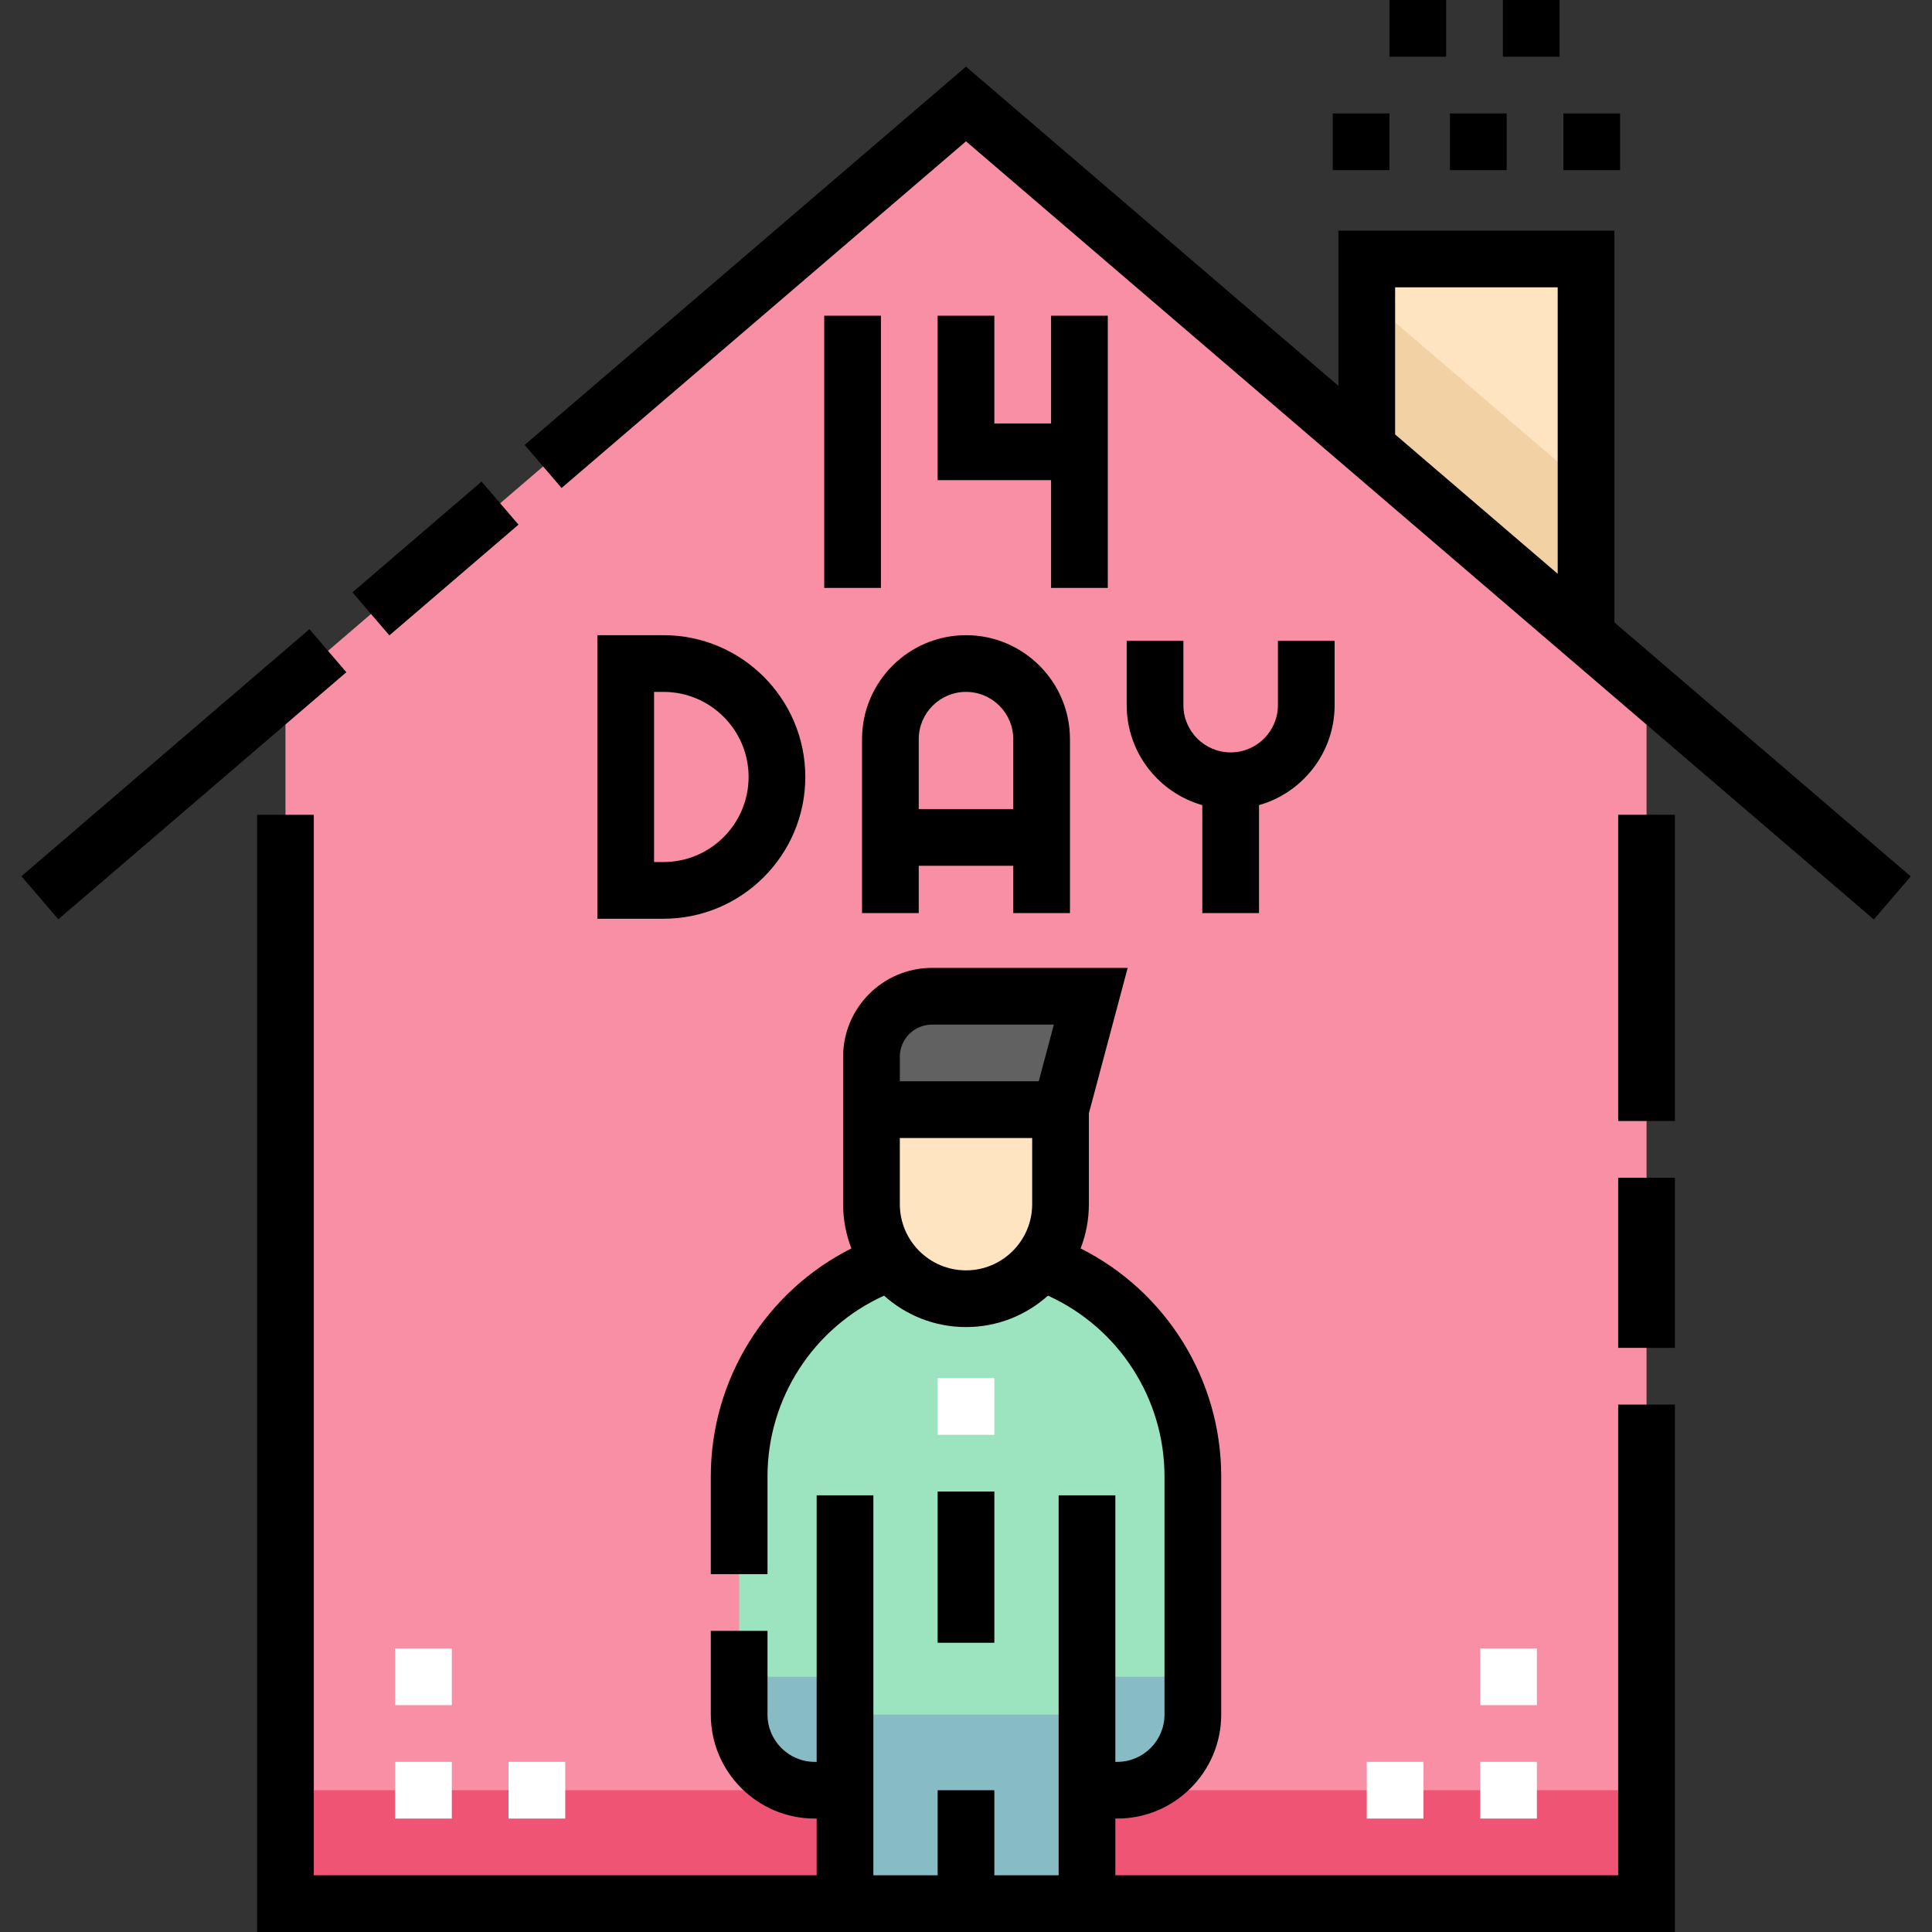 <svg id="Capa_1" enable-background="new 0 0 511 511" height="512" viewBox="0 0 511 511" width="512" xmlns="http://www.w3.org/2000/svg"><rect x="0" y="0" width="511" height="511" fill="#333333" stroke="none"/><g><g id="Filled_23_"><path d="m361.5 68.5h58v110h-58z" fill="#ffe4c2"/><path d="m361.5 78.845v99.655h58v-49.941z" fill="#f2d1a5"/><path d="m255.5 27.5-180 154.286v321.714h360v-321.714z" fill="#f88fa4"/><path d="m75.5 473.5h360v30h-360z" fill="#f05475"/><path d="m287.5 503.5v-30h8c11.046 0 20-8.954 20-20v-63c0-33.137-26.863-60-60-60-33.137 0-60 26.863-60 60v63c0 11.046 8.954 20 20 20h8v30z" fill="#9ce3bf"/><g fill="#87bcc4"><path d="m223.5 453.5h64v50h-64z"/><path d="m287.5 473.5h8c11.046 0 20-8.954 20-20v-10h-28z"/><path d="m195.5 443.5v10c0 11.046 8.954 20 20 20h8v-30z"/></g><path d="m255.5 343.5c-13.807 0-25-11.193-25-25v-25h50v25c0 13.807-11.193 25-25 25z" fill="#ffe4c2"/><path d="m280.5 293.5h-50v-14c0-8.837 7.163-16 16-16h42z" fill="#616161"/></g><g fill="#fff"><path d="m248 364.5h15v15h-15z"/><g><path d="m104.5 466h15v15h-15z"/><path d="m134.5 466h15v15h-15z"/><path d="m104.5 436h15v15h-15z"/><path d="m391.5 466h15v15h-15z"/><path d="m361.5 466h15v15h-15z"/><path d="m391.5 436h15v15h-15z"/></g></g><g id="Outline_23_"><path d="m92.677 140.277h45v15h-45z" transform="matrix(.759 -.651 .651 .759 -68.444 110.533)"/><path d="m427 164.622v-103.622h-73v41.051l-98.5-84.429-116.731 100.056 9.762 11.389 106.969-91.689 240.119 205.816 9.762-11.389zm-15-12.857-43-36.857v-38.908h43z"/><path d="m-1.582 197.341h100.368v15h-100.368z" transform="matrix(.759 -.651 .651 .759 -121.608 80.944)"/><path d="m413.5 30h15v15h-15z"/><path d="m383.5 30h15v15h-15z"/><path d="m352.5 30h15v15h-15z"/><path d="m397.5 0h15v15h-15z"/><path d="m367.5 0h15v15h-15z"/><path d="m428 215.5h15v81h-15z"/><path d="m428 311.5h15v45h-15z"/><path d="m428 496h-133v-15h.5c15.163 0 27.5-12.336 27.5-27.5v-63c0-25.722-14.637-48.963-37.187-60.3 1.407-3.633 2.187-7.576 2.187-11.7v-24.019l10.262-38.481h-51.762c-12.958 0-23.5 10.542-23.5 23.5v6.5 15 17.5c0 4.124.78 8.067 2.187 11.7-22.55 11.337-37.187 34.578-37.187 60.3v25.849h15v-25.849c0-20.72 12.211-39.372 30.826-47.809 5.755 5.162 13.353 8.309 21.674 8.309s15.919-3.147 21.674-8.309c18.615 8.437 30.826 27.089 30.826 47.809v63c0 6.893-5.607 12.5-12.5 12.5h-.5v-70.5h-15v85.5 15h-17v-22.5h-15v22.5h-17v-15-45.92-15-24.58h-15v24.58 15 30.92h-.5c-6.893 0-12.5-5.607-12.5-12.5v-22.151h-15v22.151c0 15.164 12.337 27.5 27.5 27.5h.5v15h-133v-280.5h-15v295.5h375v-139.5h-15zm-155-177.5c0 9.649-7.851 17.5-17.5 17.5s-17.5-7.851-17.5-17.5v-17.5h35zm1.738-32.5h-36.738v-6.5c0-4.687 3.813-8.5 8.5-8.5h32.238z"/><path d="m218 83.5h15v72h-15z"/><path d="m248 83.5v43.5h30v28.5h15v-72h-15v28.5h-15v-28.5z"/><path d="m213 205.5c0-20.678-16.822-37.5-37.5-37.5h-17.5v75h17.5c20.678 0 37.5-16.822 37.5-37.5zm-37.5 22.5h-2.5v-45h2.5c12.406 0 22.5 10.093 22.5 22.5s-10.094 22.5-22.5 22.5z"/><path d="m228 195.5v46h15v-12.5h25v12.5h15v-46c0-15.164-12.337-27.5-27.5-27.5s-27.5 12.336-27.5 27.5zm15 0c0-6.893 5.607-12.5 12.5-12.5s12.5 5.607 12.5 12.5v18.5h-25z"/><path d="m298 169.5v17c0 12.563 8.472 23.178 20 26.452v28.548h15v-28.548c11.528-3.274 20-13.889 20-26.452v-17h-15v17c0 6.893-5.607 12.5-12.5 12.5s-12.5-5.607-12.5-12.5v-17z"/><path d="m248 394.5h15v40h-15z"/></g></g></svg>